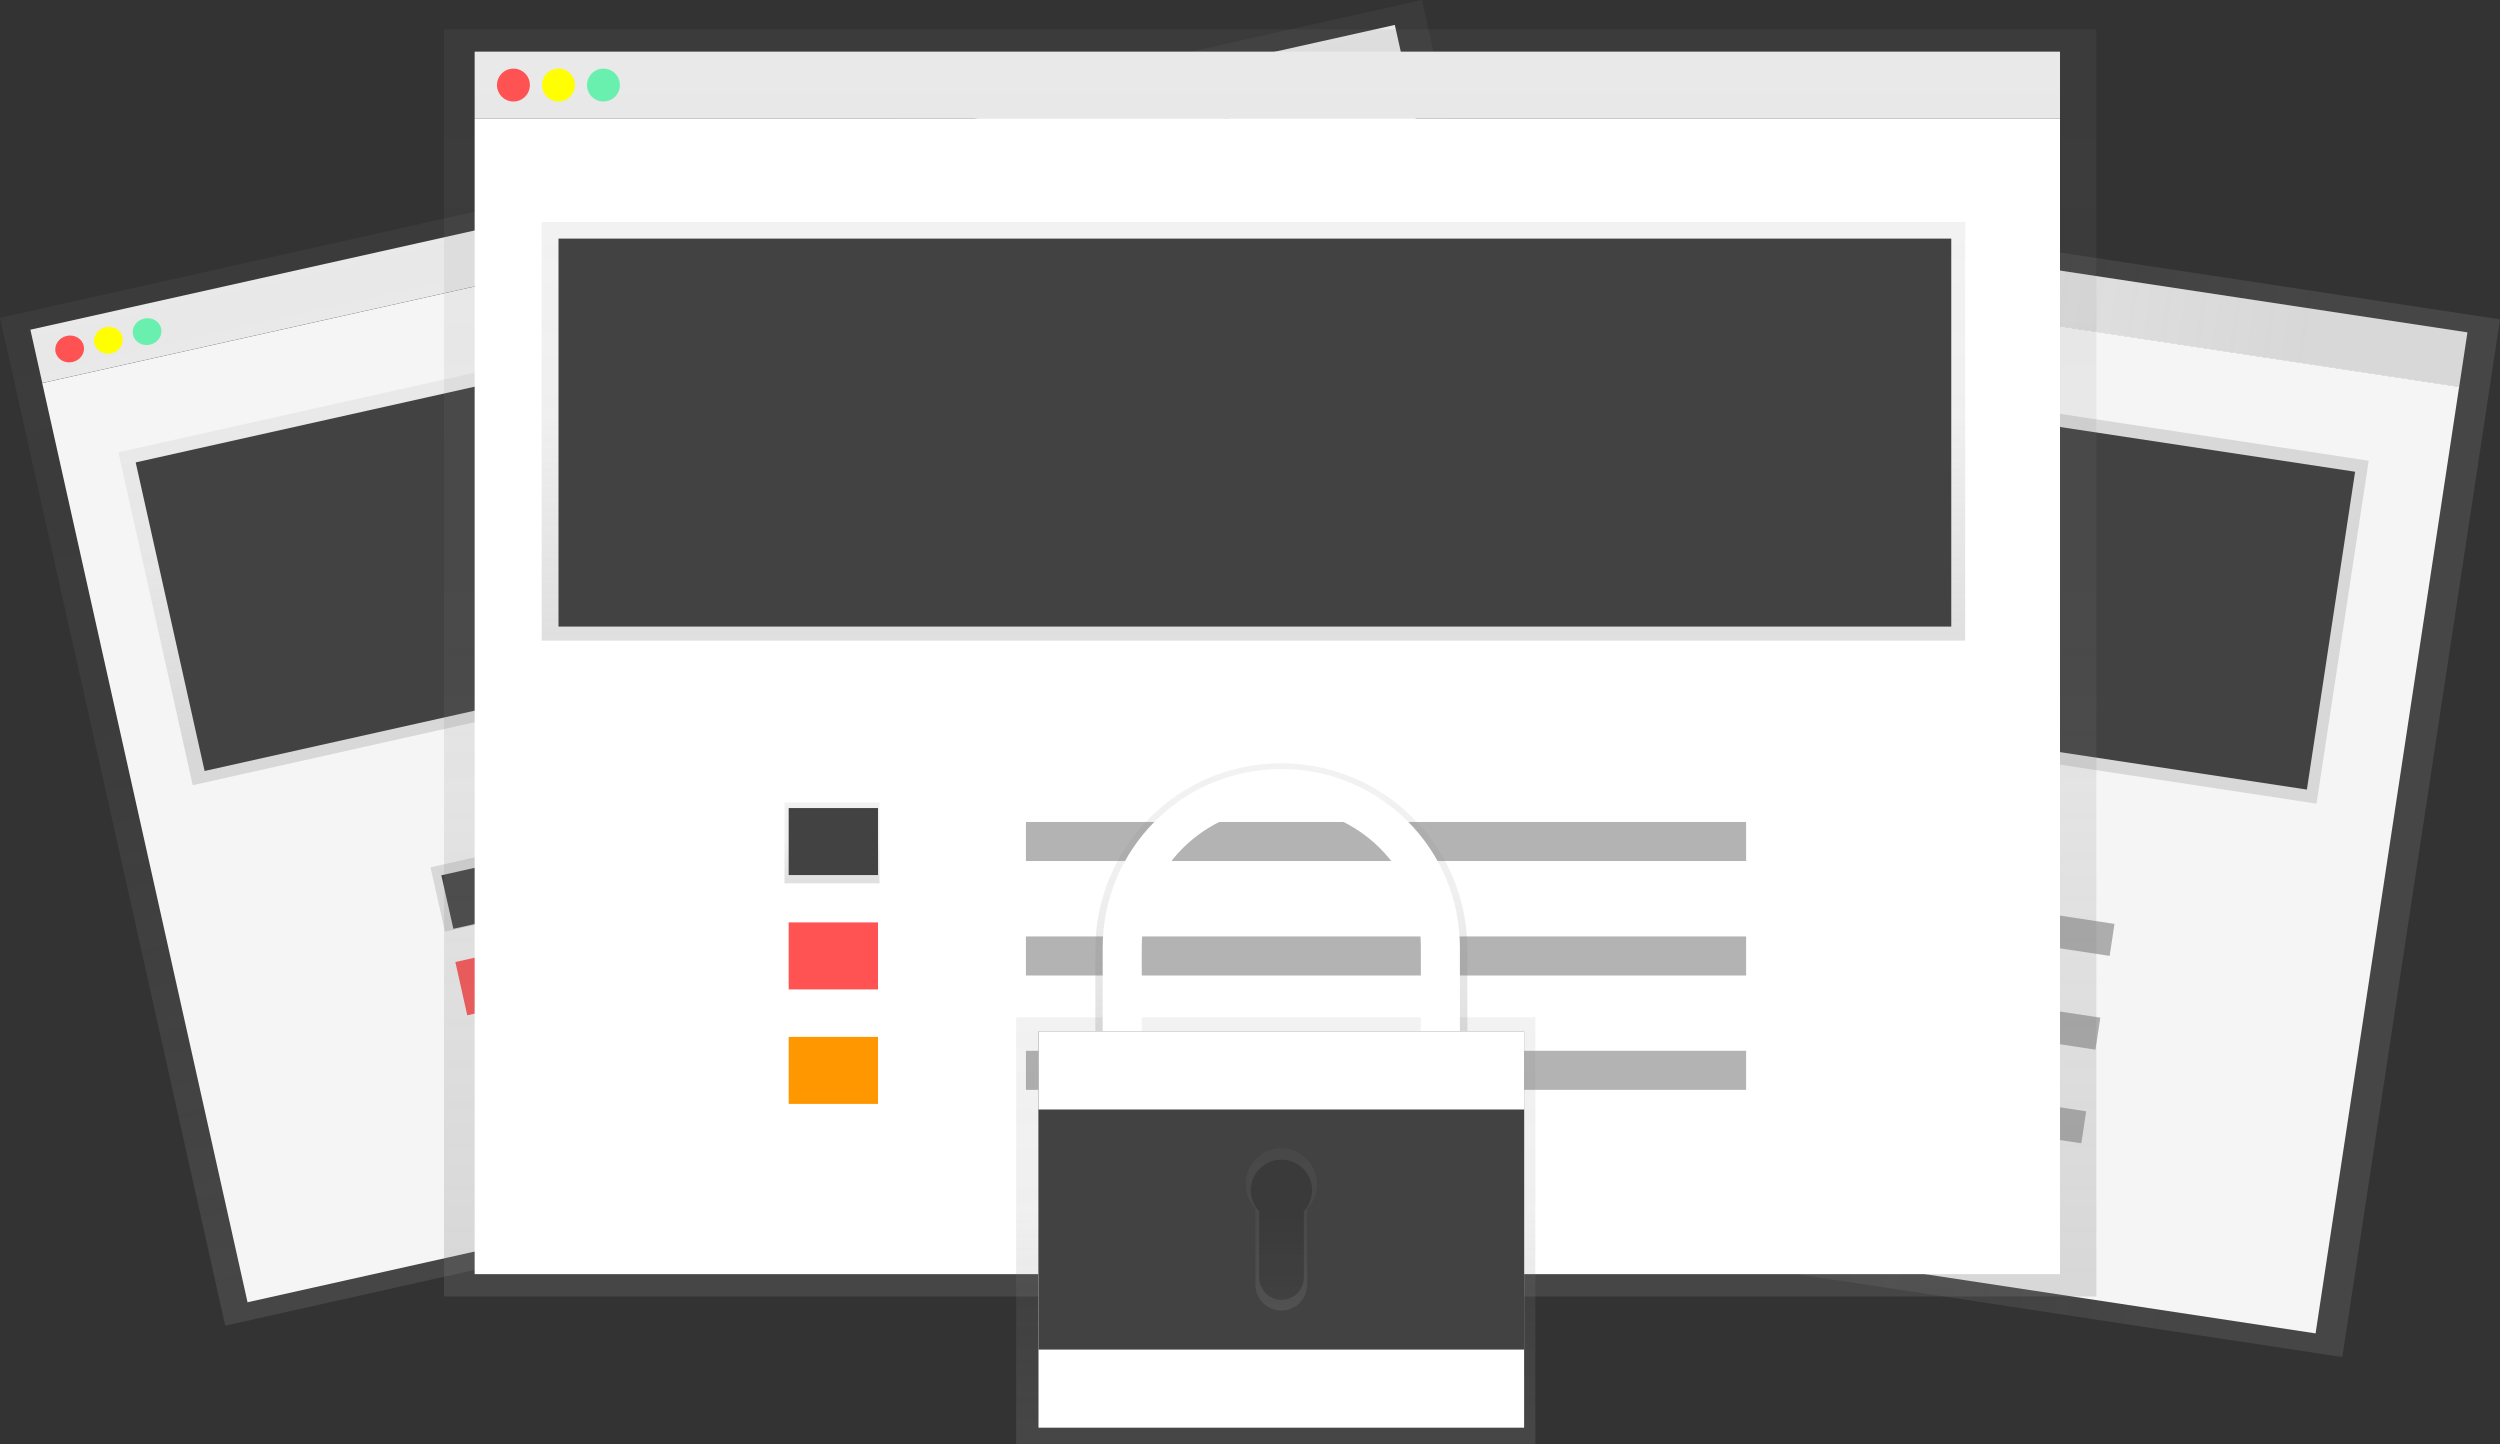 <?xml version="1.0" encoding="utf-8"?>
<!-- Generator: Adobe Illustrator 23.1.0, SVG Export Plug-In . SVG Version: 6.00 Build 0)  -->
<svg version="1.1" id="Layer_1" xmlns="http://www.w3.org/2000/svg" xmlns:xlink="http://www.w3.org/1999/xlink" x="0px" y="0px"
	 viewBox="0 0 1869.3 1080" style="enable-background:new 0 0 1869.3 1080;" xml:space="preserve">
<rect x="0" y="0" width="1869.3" height="1080" fill="#333333" stroke="none"/>
<style type="text/css">
	.st0{fill:#F5F5F5;}
	.st1{fill:url(#SVGID_1_);}
	.st2{fill:#FF5252;}
	.st3{fill:#FFFF00;}
	.st4{fill:#69F0AE;}
	.st5{fill:url(#SVGID_2_);}
	.st6{fill:#424242;}
	.st7{fill:url(#SVGID_3_);}
	.st8{fill:#FF9800;}
	.st9{opacity:0.4;fill:#424242;enable-background:new    ;}
	.st10{fill:url(#SVGID_4_);}
	.st11{fill:url(#SVGID_5_);}
	.st12{fill:url(#SVGID_6_);}
	.st13{fill:url(#SVGID_7_);}
	.st14{fill:#FFFFFF;}
	.st15{fill:url(#SVGID_8_);}
	.st16{fill:url(#SVGID_9_);}
	.st17{fill:url(#SVGID_10_);}
	.st18{fill:url(#SVGID_11_);}
	.st19{fill:url(#SVGID_12_);}
	.st20{opacity:0.2;enable-background:new    ;}
</style>
<g transform="translate(0.005 0.003)">
	
		<rect x="1335.8" y="-295" transform="matrix(0.15 -0.989 0.989 0.15 959.115 1507.636)" class="st0" width="41.5" height="981.8"/>
	
		<linearGradient id="SVGID_1_" gradientUnits="userSpaceOnUse" x1="-23.5" y1="1079.095" x2="-23.5" y2="1079.861" gradientTransform="matrix(117.885 -775.817 -1011.636 -153.718 1096109.375 148252.453)">
		<stop  offset="0" style="stop-color:#808080;stop-opacity:0.251"/>
		<stop  offset="0.54" style="stop-color:#808080;stop-opacity:0.122"/>
		<stop  offset="1" style="stop-color:#808080;stop-opacity:0.102"/>
	</linearGradient>
	<polygon class="st1" points="739.8,860.9 857.6,85.1 1869.3,238.8 1751.4,1014.7 	"/>
	
		<rect x="941.9" y="79.2" transform="matrix(0.15 -0.989 0.989 0.15 540.784 1769.4)" class="st0" width="715.6" height="981.8"/>
	<circle class="st2" cx="895" cy="125.7" r="10.1"/>
	<circle class="st3" cx="922.5" cy="129.9" r="10.1"/>
	<circle class="st4" cx="950.1" cy="134.1" r="10.1"/>
	
		<linearGradient id="SVGID_2_" gradientUnits="userSpaceOnUse" x1="-23.491" y1="1079.328" x2="-23.491" y2="1079.622" gradientTransform="matrix(38.949 -256.329 -871.514 -132.427 943004.438 137335.547)">
		<stop  offset="0" style="stop-color:#808080;stop-opacity:0.251"/>
		<stop  offset="0.54" style="stop-color:#808080;stop-opacity:0.122"/>
		<stop  offset="1" style="stop-color:#808080;stop-opacity:0.102"/>
	</linearGradient>
	<polygon class="st5" points="860.6,468.4 899.5,212.1 1771.1,344.5 1732.1,600.9 	"/>
	
		<rect x="1196.5" y="-23.8" transform="matrix(0.15 -0.989 0.989 0.15 715.953 1647.915)" class="st6" width="240.3" height="862.5"/>
	
		<linearGradient id="SVGID_3_" gradientUnits="userSpaceOnUse" x1="-23.433" y1="1078.022" x2="-23.433" y2="1078.875" gradientTransform="matrix(7.531 -49.561 -58.104 -8.829 63895.652 8985.166)">
		<stop  offset="0" style="stop-color:#808080;stop-opacity:0.251"/>
		<stop  offset="0.54" style="stop-color:#808080;stop-opacity:0.122"/>
		<stop  offset="1" style="stop-color:#808080;stop-opacity:0.102"/>
	</linearGradient>
	<polygon class="st7" points="986.7,639.7 994.2,590.1 1052.3,599 1044.8,648.5 	"/>
	
		<rect x="999.8" y="590.9" transform="matrix(0.15 -0.989 0.989 0.15 255.631 1534.612)" class="st6" width="41.5" height="55.3"/>
	
		<rect x="989.1" y="661" transform="matrix(0.15 -0.989 0.989 0.15 177.29 1583.596)" class="st2" width="41.5" height="55.3"/>
	
		<rect x="978.5" y="731.1" transform="matrix(0.15 -0.989 0.989 0.15 98.981 1632.623)" class="st8" width="41.5" height="55.3"/>
	
		<rect x="1346.8" y="447" transform="matrix(0.15 -0.989 0.989 0.15 492.322 1912.789)" class="st9" width="24.2" height="445.9"/>
	
		<rect x="1336.1" y="517.1" transform="matrix(0.15 -0.989 0.989 0.15 413.995 1961.797)" class="st9" width="24.2" height="445.9"/>
	
		<rect x="1325.5" y="587.2" transform="matrix(0.15 -0.989 0.989 0.15 335.686 2010.824)" class="st9" width="24.2" height="445.9"/>
	
		<rect x="14.6" y="132" transform="matrix(0.976 -0.218 0.218 0.976 -20.312 120.863)" class="st0" width="1045.3" height="40.8"/>
	
		<linearGradient id="SVGID_4_" gradientUnits="userSpaceOnUse" x1="-23.483" y1="1079.013" x2="-23.483" y2="1080.013" gradientTransform="matrix(1063.191 -237.651 -168.45 -753.603 207423.625 808421.688)">
		<stop  offset="0" style="stop-color:#808080;stop-opacity:0.251"/>
		<stop  offset="0.54" style="stop-color:#808080;stop-opacity:0.122"/>
		<stop  offset="1" style="stop-color:#808080;stop-opacity:0.102"/>
	</linearGradient>
	<polygon class="st10" points="0,237.6 1063.2,0 1231.6,753.6 168.4,991.2 	"/>
	
		<rect x="95.8" y="163.9" transform="matrix(0.976 -0.218 0.218 0.976 -97.66 147.342)" class="st0" width="1045.3" height="704.2"/>
	<ellipse transform="matrix(0.976 -0.218 0.218 0.976 -55.651 17.643)" class="st2" cx="52.1" cy="260.9" rx="10.8" ry="10"/>
	<ellipse transform="matrix(0.976 -0.218 0.218 0.976 -53.543 23.811)" class="st3" cx="81.1" cy="254.4" rx="10.8" ry="10"/>
	<ellipse transform="matrix(0.976 -0.218 0.218 0.976 -51.433 29.974)" class="st4" cx="110" cy="247.9" rx="10.8" ry="10"/>
	
		<linearGradient id="SVGID_5_" gradientUnits="userSpaceOnUse" x1="-23.48" y1="1079.069" x2="-23.48" y2="1080.069" gradientTransform="matrix(915.933 -204.735 -55.657 -248.994 82160.656 264336.719)">
		<stop  offset="0" style="stop-color:#808080;stop-opacity:0.251"/>
		<stop  offset="0.54" style="stop-color:#808080;stop-opacity:0.122"/>
		<stop  offset="1" style="stop-color:#808080;stop-opacity:0.102"/>
	</linearGradient>
	<polygon class="st11" points="88.5,338.2 1004.4,133.4 1060,382.4 144.1,587.1 	"/>
	
		<rect x="116.2" y="242.7" transform="matrix(0.976 -0.218 0.218 0.976 -64.871 134.197)" class="st6" width="918.3" height="236.4"/>
	
		<linearGradient id="SVGID_6_" gradientUnits="userSpaceOnUse" x1="-23.131" y1="1080.475" x2="-23.131" y2="1081.475" gradientTransform="matrix(61.062 -13.649 -10.758 -48.128 13382.25 52299.266)">
		<stop  offset="0" style="stop-color:#808080;stop-opacity:0.251"/>
		<stop  offset="0.54" style="stop-color:#808080;stop-opacity:0.122"/>
		<stop  offset="1" style="stop-color:#808080;stop-opacity:0.102"/>
	</linearGradient>
	<polygon class="st12" points="321.9,648.5 383,634.8 393.7,683 332.7,696.6 	"/>
	
		<rect x="333.7" y="647.3" transform="matrix(0.976 -0.219 0.219 0.976 -137.45 95.783)" class="st6" width="59.2" height="41"/>
	
		<rect x="344.3" y="712.3" transform="matrix(0.976 -0.218 0.218 0.976 -150.843 99.175)" class="st2" width="58.9" height="40.8"/>
	
		<rect x="364.5" y="783.9" transform="matrix(0.976 -0.219 0.219 0.976 -166.626 105.852)" class="st8" width="59.2" height="41"/>
	
		<rect x="476.7" y="573.3" transform="matrix(0.976 -0.218 0.218 0.976 -110.46 169.869)" class="st9" width="474.8" height="23.8"/>
	
		<rect x="491.9" y="641.4" transform="matrix(0.976 -0.218 0.218 0.976 -124.942 174.827)" class="st9" width="474.8" height="23.8"/>
	
		<rect x="507.1" y="709.4" transform="matrix(0.976 -0.218 0.218 0.976 -139.419 179.784)" class="st9" width="474.8" height="23.8"/>
	<rect x="354.9" y="38.6" class="st0" width="1185.4" height="50.1"/>
	
		<linearGradient id="SVGID_7_" gradientUnits="userSpaceOnUse" x1="-23.486" y1="1078.997" x2="-23.486" y2="1079.997" gradientTransform="matrix(1235.52 0 0 -947.51 29966.646 1023329.812)">
		<stop  offset="0" style="stop-color:#808080;stop-opacity:0.251"/>
		<stop  offset="0.54" style="stop-color:#808080;stop-opacity:0.122"/>
		<stop  offset="1" style="stop-color:#808080;stop-opacity:0.102"/>
	</linearGradient>
	<rect x="332" y="21.9" class="st13" width="1235.5" height="947.5"/>
	<rect x="354.9" y="88.7" class="st14" width="1185.4" height="864"/>
	<circle class="st2" cx="383.9" cy="63.6" r="12.3"/>
	<circle class="st3" cx="417.6" cy="63.6" r="12.3"/>
	<circle class="st4" cx="451.2" cy="63.6" r="12.3"/>
	
		<linearGradient id="SVGID_8_" gradientUnits="userSpaceOnUse" x1="-23.483" y1="1078.997" x2="-23.483" y2="1079.997" gradientTransform="matrix(1064.384 0 0 -313.054 25931.574 338263.25)">
		<stop  offset="0" style="stop-color:#808080;stop-opacity:0.251"/>
		<stop  offset="0.54" style="stop-color:#808080;stop-opacity:0.122"/>
		<stop  offset="1" style="stop-color:#808080;stop-opacity:0.102"/>
	</linearGradient>
	<rect x="405" y="165.9" class="st15" width="1064.4" height="313.1"/>
	<rect x="417.6" y="178.4" class="st6" width="1041.4" height="290.1"/>
	
		<linearGradient id="SVGID_9_" gradientUnits="userSpaceOnUse" x1="-23.167" y1="1078.997" x2="-23.167" y2="1079.997" gradientTransform="matrix(70.959 0 0 -60.524 2265.977 65965.719)">
		<stop  offset="0" style="stop-color:#808080;stop-opacity:0.251"/>
		<stop  offset="0.54" style="stop-color:#808080;stop-opacity:0.122"/>
		<stop  offset="1" style="stop-color:#808080;stop-opacity:0.102"/>
	</linearGradient>
	<rect x="586.6" y="600" class="st16" width="71" height="60.5"/>
	<rect x="589.7" y="604.2" class="st6" width="66.8" height="50.1"/>
	<rect x="589.7" y="689.7" class="st2" width="66.8" height="50.1"/>
	<rect x="589.7" y="775.3" class="st8" width="66.8" height="50.1"/>
	<rect x="767.1" y="614.6" class="st9" width="538.5" height="29.2"/>
	<rect x="767.1" y="700.2" class="st9" width="538.5" height="29.2"/>
	<rect x="767.1" y="785.7" class="st9" width="538.5" height="29.2"/>
	
		<linearGradient id="SVGID_10_" gradientUnits="userSpaceOnUse" x1="-23.443" y1="1078.997" x2="-23.443" y2="1079.997" gradientTransform="matrix(388.187 0 0 -319.315 10054.258 345619.938)">
		<stop  offset="0" style="stop-color:#808080;stop-opacity:0.251"/>
		<stop  offset="0.54" style="stop-color:#808080;stop-opacity:0.122"/>
		<stop  offset="1" style="stop-color:#808080;stop-opacity:0.102"/>
	</linearGradient>
	<rect x="759.8" y="760.7" class="st17" width="388.2" height="319.3"/>
	
		<linearGradient id="SVGID_11_" gradientUnits="userSpaceOnUse" x1="-23.419" y1="1078.997" x2="-23.419" y2="1079.997" gradientTransform="matrix(278.274 0 0 -208.722 7474.928 225990)">
		<stop  offset="0" style="stop-color:#808080;stop-opacity:0.251"/>
		<stop  offset="0.54" style="stop-color:#808080;stop-opacity:0.122"/>
		<stop  offset="1" style="stop-color:#808080;stop-opacity:0.102"/>
	</linearGradient>
	<path class="st18" d="M849.4,709.9c0-60,48.7-108.7,108.7-108.7s108.7,48.7,108.7,108.7v69.6h30.4v-69.6
		c0-76.8-62.3-139.1-139.1-139.2S819,633,819,709.9c0,0,0,0,0,0l0,69.6h30.4V709.9z"/>
	<path class="st14" d="M853.7,708.5C853.5,650.9,900,604,957.6,603.7c57.6-0.3,104.6,46.3,104.8,103.9c0,0.3,0,0.6,0,0.9v66.8h29.2
		v-66.8c0-73.8-59.8-133.6-133.6-133.5c-73.8,0-133.5,59.8-133.5,133.5v66.8h29.2L853.7,708.5z"/>
	<rect x="776.5" y="771.1" class="st6" width="363.1" height="296.4"/>
	<rect x="776.5" y="771.1" class="st14" width="363.1" height="296.4"/>
	<rect x="776.5" y="829.6" class="st6" width="363.1" height="179.5"/>
	
		<linearGradient id="SVGID_12_" gradientUnits="userSpaceOnUse" x1="-23.054" y1="1078.997" x2="-23.054" y2="1079.996" gradientTransform="matrix(53.26 0 0 -121.311 2185.995 131874.328)">
		<stop  offset="0" style="stop-color:#808080;stop-opacity:0.251"/>
		<stop  offset="0.54" style="stop-color:#808080;stop-opacity:0.122"/>
		<stop  offset="1" style="stop-color:#808080;stop-opacity:0.102"/>
	</linearGradient>
	<path class="st19" d="M984.7,885.4c0.1-14.7-11.8-26.7-26.5-26.8c-14.7-0.1-26.7,11.8-26.8,26.5c0,6.9,2.6,13.5,7.3,18.5v56.8
		c-0.1,10.7,8.5,19.4,19.2,19.5c10.7,0.1,19.4-8.5,19.5-19.2c0-0.1,0-0.2,0-0.3v-56.8C982.2,898.7,984.8,892.2,984.7,885.4
		L984.7,885.4z"/>
	<path class="st20" d="M981.1,890.1c0-12.7-10.2-23-22.9-23c-12.7,0-23,10.2-23,22.9c0,5.9,2.2,11.5,6.3,15.8v49
		c-0.2,9.2,7.1,16.9,16.3,17.1c9.2,0.2,16.9-7.1,17.1-16.3c0-0.2,0-0.5,0-0.7v-49C978.8,901.5,981,895.9,981.1,890.1z"/>
</g>
</svg>
